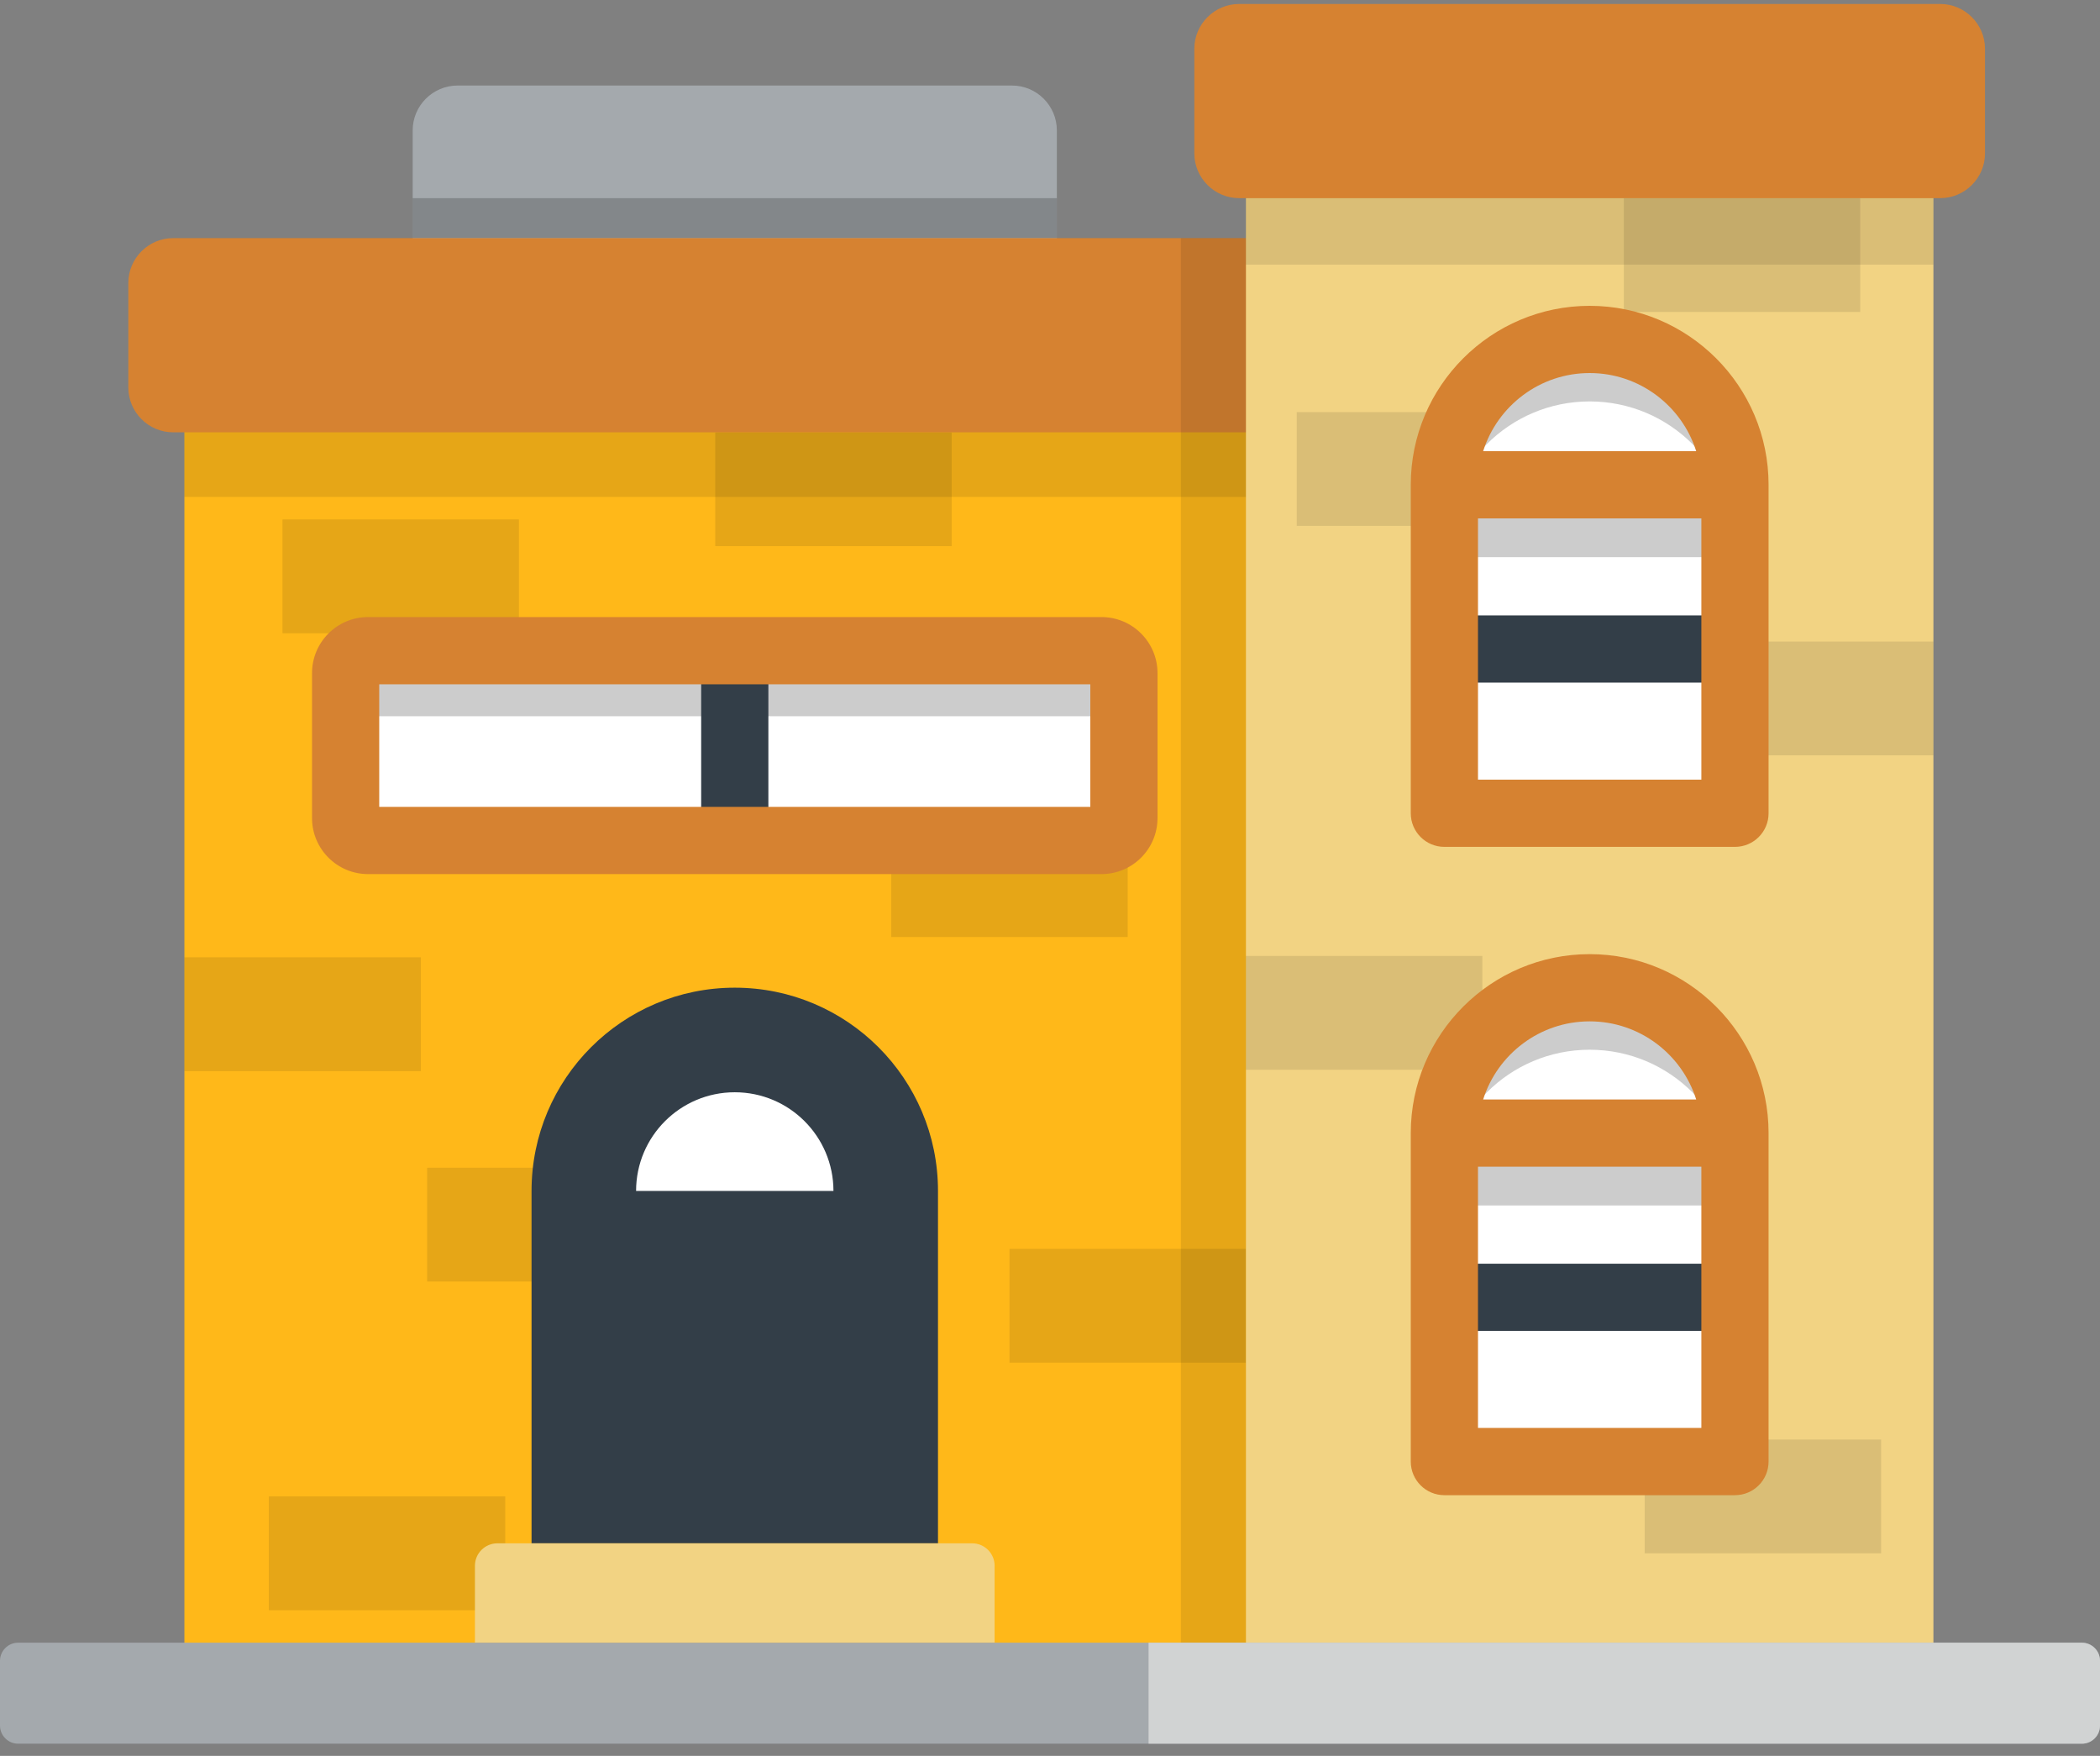 <svg xmlns="http://www.w3.org/2000/svg" width="128" height="107" viewBox="0 0 128 107">
  <rect x="0" y="0" width="128" height="107" fill="#808080" stroke="none"/>
  <g fill="none" fill-rule="evenodd">
    <path fill="#A4A9AD" d="M64.418,7.944 C64.418,6.442 63.189,5.213 61.687,5.213 L27.885,5.213 C26.383,5.213 25.154,6.442 25.154,7.944 L25.154,17.698 C25.154,19.2 26.383,20.428 27.885,20.428 L61.687,20.428 C63.189,20.428 64.418,19.199 64.418,17.698 L64.418,7.944 L64.418,7.944 L64.418,7.944 Z"/>
    <rect width="39.264" height="2.436" x="25.154" y="12.075" fill="#000" opacity=".2"/>
    <rect width="70.508" height="82.754" x="11.24" y="20.428" fill="#FFB819"/>
    <rect width="14.411" height="6.935" x="11.24" y="58.338" fill="#000" opacity=".1"/>
    <rect width="14.411" height="6.935" x="61.532" y="76.103" fill="#000" opacity=".1"/>
    <rect width="14.411" height="6.935" x="43.596" y="26.346" fill="#000" opacity=".1"/>
    <rect width="14.411" height="6.935" x="54.325" y="50.165" fill="#000" opacity=".1"/>
    <rect width="14.411" height="6.935" x="17.218" y="31.655" fill="#000" opacity=".1"/>
    <rect width="14.411" height="6.935" x="16.385" y="91.188" fill="#000" opacity=".1"/>
    <rect width="14.411" height="6.935" x="26.034" y="71.16" fill="#000" opacity=".1"/>
    <path fill="#333E48" d="M57.173,72.575 C57.173,65.734 51.627,60.188 44.786,60.188 C37.944,60.188 32.399,65.734 32.399,72.575 L32.399,94.048 L57.173,94.048 L57.173,72.575 L57.173,72.575 L57.173,72.575 Z"/>
    <path fill="#F2D383" d="M28.948,100.104 L28.948,95.413 C28.948,94.662 29.562,94.048 30.314,94.048 L59.258,94.048 C60.01,94.048 60.624,94.662 60.624,95.413 L60.624,100.104 L28.948,100.104 L28.948,100.104 Z"/>
    <path fill="#FFF" d="M50.801 72.575C50.801 69.254 48.108 66.561 44.786 66.561 41.464 66.561 38.771 69.254 38.771 72.575L50.801 72.575 50.801 72.575zM68.505 41.016C68.505 40.265 67.891 39.651 67.14 39.651L22.432 39.651C21.681 39.651 21.067 40.265 21.067 41.016L21.067 49.852C21.067 50.603 21.681 51.218 22.432 51.218L67.14 51.218C67.891 51.218 68.505 50.603 68.505 49.852L68.505 41.016 68.505 41.016 68.505 41.016z"/>
    <path fill="#000" d="M67.14,39.651 L22.432,39.651 C21.681,39.651 21.067,40.265 21.067,41.016 L21.067,45.012 C21.067,44.261 21.681,43.646 22.432,43.646 L67.14,43.646 C67.891,43.646 68.505,44.261 68.505,45.012 L68.505,41.016 C68.505,40.265 67.891,39.651 67.14,39.651 L67.14,39.651 Z" opacity=".2"/>
    <rect width="4.096" height="11.568" x="42.738" y="39.651" fill="#333E48"/>
    <path fill="#D68231" d="M67.14,53.266 L22.432,53.266 C20.55,53.266 19.019,51.735 19.019,49.852 L19.019,41.016 C19.019,39.134 20.55,37.603 22.432,37.603 L67.14,37.603 C69.022,37.603 70.553,39.134 70.553,41.016 L70.553,49.852 C70.553,51.735 69.022,53.266 67.14,53.266 L67.14,53.266 Z M23.115,49.17 L66.457,49.17 L66.457,41.699 L23.115,41.699 L23.115,49.17 L23.115,49.17 Z"/>
    <rect width="70.508" height="9.853" x="11.24" y="20.428" fill="#000" opacity=".1"/>
    <path fill="#D68231" d="M81.75,17.242 C81.75,15.74 80.521,14.511 79.019,14.511 L10.552,14.511 C9.05,14.511 7.822,15.74 7.822,17.242 L7.822,23.614 C7.822,25.116 9.05,26.345 10.552,26.345 L79.019,26.345 C80.522,26.345 81.75,25.116 81.75,23.614 L81.75,17.242 L81.75,17.242 L81.75,17.242 Z"/>
    <rect width="9.773" height="88.669" x="71.978" y="14.511" fill="#000" opacity=".1"/>
    <rect width="41.903" height="93.336" x="75.943" y="9.846" fill="#F2D383"/>
    <rect width="14.411" height="6.935" x="75.943" y="58.254" fill="#000" opacity=".1"/>
    <rect width="14.411" height="6.935" x="100.248" y="87.722" fill="#000" opacity=".1"/>
    <rect width="14.411" height="6.935" x="103.434" y="39.094" fill="#000" opacity=".1"/>
    <rect width="14.411" height="6.935" x="79.04" y="25.112" fill="#000" opacity=".1"/>
    <rect width="14.411" height="6.935" x="98.975" y="12.075" fill="#000" opacity=".1"/>
    <rect width="41.903" height="6.28" x="75.943" y="9.846" fill="#000" opacity=".1"/>
    <path fill="#FFF" d="M105.75,29.541 C105.75,24.65 101.785,20.685 96.894,20.685 C92.003,20.685 88.038,24.65 88.038,29.541 L88.038,49.559 L105.75,49.559 L105.75,29.541 L105.75,29.541 L105.75,29.541 Z"/>
    <path fill="#000" d="M96.894,20.685 C92.003,20.685 88.038,24.65 88.038,29.541 L88.038,33.318 C88.038,28.427 92.003,24.462 96.894,24.462 C101.785,24.462 105.75,28.427 105.75,33.318 L105.75,29.541 C105.75,24.65 101.785,20.685 96.894,20.685 L96.894,20.685 Z" opacity=".2"/>
    <rect width="17.712" height="4.413" x="88.038" y="29.541" fill="#000" opacity=".2"/>
    <rect width="17.712" height="4.096" x="88.038" y="37.502" fill="#333E48"/>
    <path fill="#D68231" d="M96.894,18.637 C90.882,18.637 85.99,23.528 85.99,29.541 L85.99,49.559 C85.99,50.69 86.907,51.607 88.038,51.607 L105.751,51.607 C106.882,51.607 107.799,50.69 107.799,49.559 L107.799,29.541 C107.799,23.528 102.907,18.637 96.894,18.637 L96.894,18.637 Z M96.894,22.733 C99.935,22.733 102.516,24.737 103.387,27.493 L90.402,27.493 C91.273,24.737 93.854,22.733 96.894,22.733 L96.894,22.733 Z M103.702,47.511 L90.087,47.511 L90.087,31.589 L103.702,31.589 L103.702,47.511 L103.702,47.511 Z"/>
    <path fill="#FFF" d="M105.75,69.047 C105.75,64.156 101.785,60.192 96.894,60.192 C92.003,60.192 88.038,64.156 88.038,69.047 L88.038,89.066 L105.75,89.066 L105.75,69.047 L105.75,69.047 L105.75,69.047 Z"/>
    <path fill="#000" d="M96.894,60.192 C92.003,60.192 88.038,64.156 88.038,69.047 L88.038,72.826 C88.038,67.934 92.003,63.969 96.894,63.969 C101.785,63.969 105.75,67.934 105.75,72.826 L105.75,69.047 C105.75,64.156 101.785,60.192 96.894,60.192 L96.894,60.192 Z" opacity=".2"/>
    <rect width="17.712" height="4.413" x="88.038" y="69.046" fill="#000" opacity=".2"/>
    <rect width="17.712" height="4.096" x="88.038" y="77.009" fill="#333E48"/>
    <path fill="#D68231" d="M96.894,58.144 C90.882,58.144 85.99,63.035 85.99,69.047 L85.99,89.065 C85.99,90.197 86.907,91.114 88.038,91.114 L105.751,91.114 C106.882,91.114 107.799,90.197 107.799,89.065 L107.799,69.047 C107.799,63.035 102.907,58.144 96.894,58.144 L96.894,58.144 Z M96.894,62.24 C99.934,62.24 102.515,64.243 103.387,66.999 L90.402,66.999 C91.273,64.243 93.854,62.24 96.894,62.24 L96.894,62.24 Z M103.702,87.017 L90.087,87.017 L90.087,71.096 L103.702,71.096 L103.702,87.017 L103.702,87.017 Z"/>
    <path fill="#A4A9AD" d="M128,105.155 C128,105.762 127.504,106.258 126.897,106.258 L1.103,106.258 C0.496,106.258 0,105.762 0,105.155 L0,101.207 C0,100.6 0.496,100.104 1.103,100.104 L126.897,100.104 C127.504,100.104 128,100.6 128,101.207 L128,105.155 L128,105.155 Z"/>
    <path fill="#D68231" d="M120.991,2.973 C120.991,1.47 119.762,0.242 118.26,0.242 L75.528,0.242 C74.026,0.242 72.797,1.471 72.797,2.973 L72.797,9.345 C72.797,10.847 74.026,12.075 75.528,12.075 L118.26,12.075 C119.763,12.075 120.991,10.847 120.991,9.345 L120.991,2.973 L120.991,2.973 Z"/>
    <path fill="#D1D3D3" d="M126.897,100.104 L70.008,100.104 L70.008,106.258 L126.897,106.258 C127.504,106.258 128,105.762 128,105.155 L128,101.207 C128,100.6 127.504,100.104 126.897,100.104 L126.897,100.104 Z"/>
  </g>
</svg>
